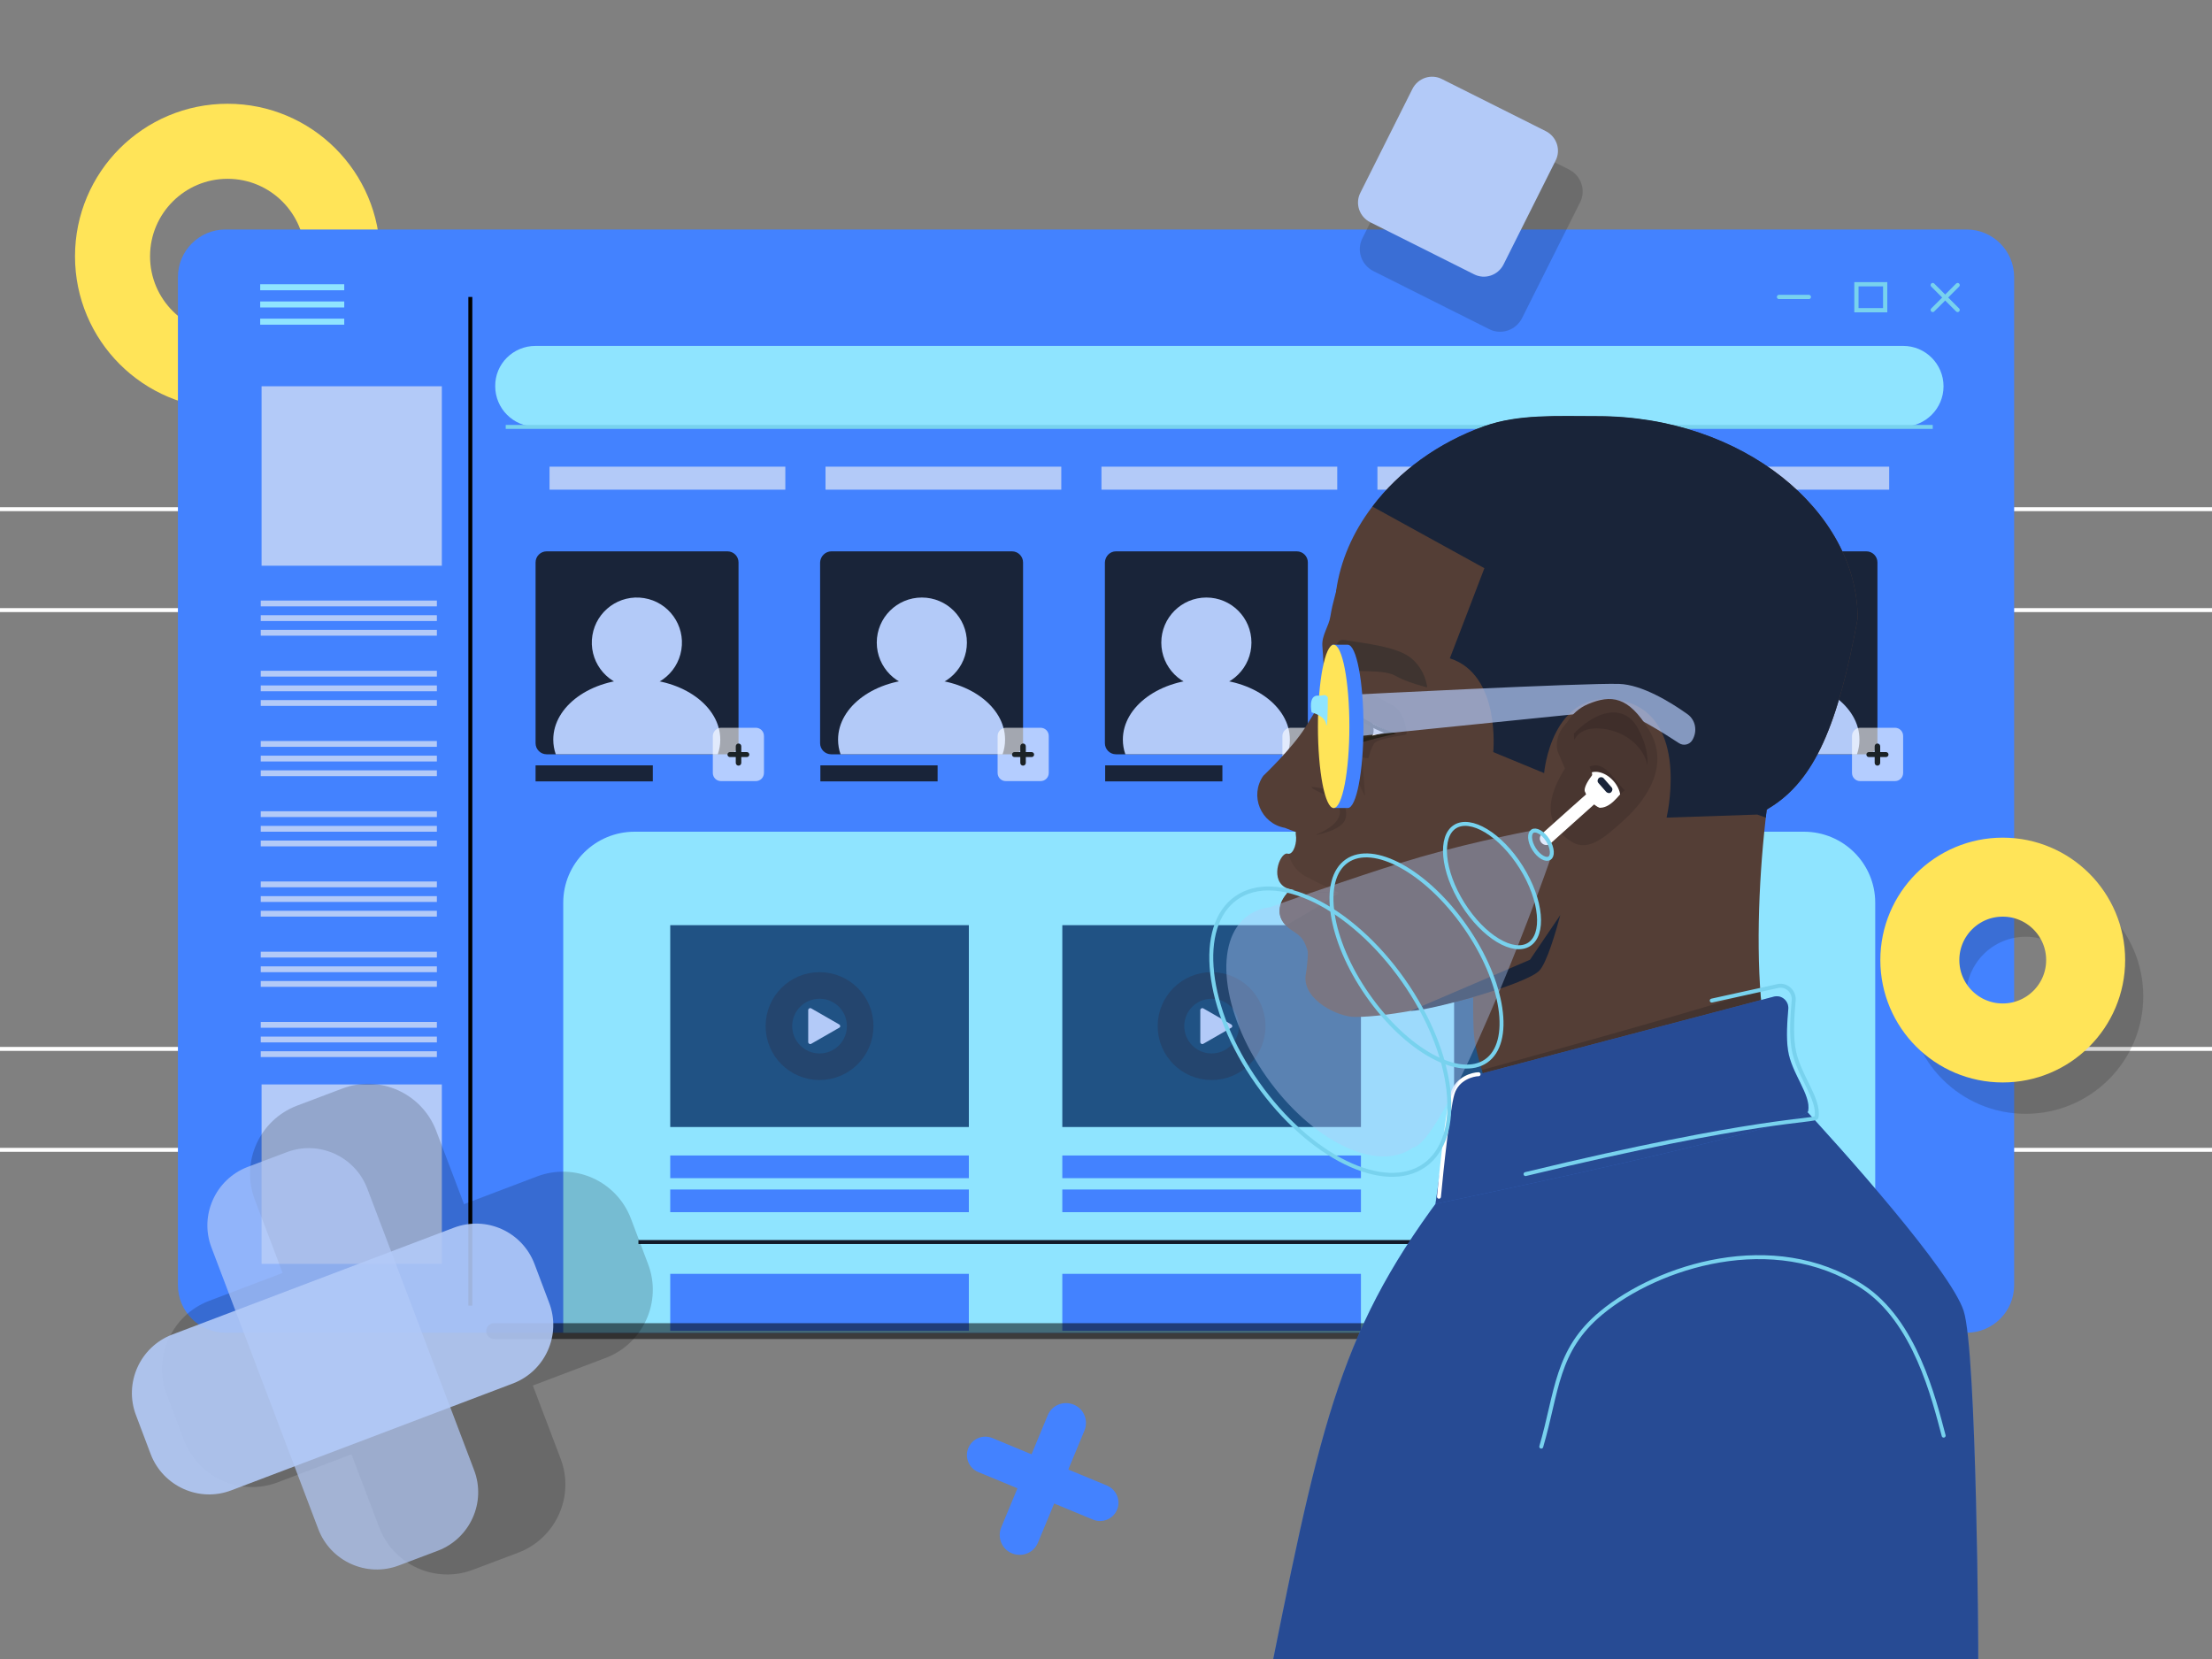 <svg width="140" height="105" viewBox="0 0 140 105" fill="none" xmlns="http://www.w3.org/2000/svg">
<rect x="0" y="0" width="140" height="105" fill="#808080" stroke="none"/>
<g clip-path="url(#clip0_27:380)">
<path d="M0 32.226H140.088" stroke="white" stroke-width="0.25" stroke-miterlimit="10"/>
<path d="M140.088 66.386H0" stroke="white" stroke-width="0.25" stroke-miterlimit="10"/>
<path d="M0 38.614H140.088" stroke="white" stroke-width="0.25" stroke-miterlimit="10"/>
<path d="M140.088 72.774H0" stroke="white" stroke-width="0.25" stroke-miterlimit="10"/>
<path d="M14.402 23.503C18.423 23.503 21.682 20.243 21.682 16.222C21.682 12.202 18.423 8.942 14.402 8.942C10.382 8.942 7.122 12.202 7.122 16.222C7.122 20.243 10.382 23.503 14.402 23.503Z" stroke="#FFE458" stroke-width="4.75"/>
<path d="M67.954 88.899C68.601 89.161 68.899 89.896 68.636 90.544L65.696 97.631C65.434 98.279 64.699 98.576 64.051 98.314C63.404 98.051 63.106 97.316 63.369 96.669L66.309 89.581C66.571 88.934 67.306 88.636 67.954 88.899Z" fill="#4382FF"/>
<path d="M70.701 95.549C70.456 96.144 69.773 96.424 69.178 96.179L61.916 93.169C61.321 92.924 61.041 92.241 61.286 91.646C61.531 91.051 62.214 90.771 62.809 91.016L70.071 94.026C70.666 94.289 70.946 94.971 70.701 95.549Z" fill="#4382FF"/>
<path d="M14.271 14.525H124.468C126.131 14.525 127.478 15.873 127.478 17.535V81.34C127.478 83.002 126.131 84.35 124.468 84.35H14.271C12.608 84.35 11.261 83.002 11.261 81.34V17.535C11.261 15.873 12.608 14.525 14.271 14.525Z" fill="#4382FF"/>
<path d="M29.768 18.795V82.635" stroke="black" stroke-width="0.25"/>
<path d="M33.898 21.892H120.453C121.87 21.892 123.008 23.047 123.008 24.448C123.008 25.865 121.853 27.003 120.453 27.003H33.898C32.48 27.003 31.343 25.848 31.343 24.448C31.325 23.03 32.48 21.892 33.898 21.892Z" fill="#8FE4FF"/>
<path d="M35.648 57.133C35.648 54.642 37.678 52.64 40.163 52.64H114.17C116.673 52.64 118.685 54.66 118.685 57.133V84.35H35.648V57.133Z" fill="#8FE4FF"/>
<path d="M21.788 17.99H16.468V18.371H21.788V17.99Z" fill="#8FE4FF"/>
<path d="M21.788 19.08H16.468V19.46H21.788V19.08Z" fill="#8FE4FF"/>
<path d="M21.788 20.169H16.468V20.55H21.788V20.169Z" fill="#8FE4FF"/>
<path d="M27.65 38.01H16.503V38.377H27.65V38.01Z" fill="#B3CAF8"/>
<path d="M27.65 38.937H16.503V39.305H27.65V38.937Z" fill="#B3CAF8"/>
<path d="M27.65 39.865H16.503V40.232H27.65V39.865Z" fill="#B3CAF8"/>
<path d="M27.65 42.455H16.503V42.822H27.65V42.455Z" fill="#B3CAF8"/>
<path d="M27.65 43.382H16.503V43.75H27.65V43.382Z" fill="#B3CAF8"/>
<path d="M27.65 44.31H16.503V44.677H27.65V44.31Z" fill="#B3CAF8"/>
<path d="M27.65 46.9H16.503V47.267H27.65V46.9Z" fill="#B3CAF8"/>
<path d="M27.65 47.827H16.503V48.195H27.65V47.827Z" fill="#B3CAF8"/>
<path d="M27.65 48.755H16.503V49.123H27.65V48.755Z" fill="#B3CAF8"/>
<path d="M27.65 51.345H16.503V51.712H27.65V51.345Z" fill="#B3CAF8"/>
<path d="M27.65 52.272H16.503V52.64H27.65V52.272Z" fill="#B3CAF8"/>
<path d="M27.65 53.2H16.503V53.567H27.65V53.2Z" fill="#B3CAF8"/>
<path d="M27.65 55.79H16.503V56.157H27.65V55.79Z" fill="#B3CAF8"/>
<path d="M27.65 56.718H16.503V57.085H27.65V56.718Z" fill="#B3CAF8"/>
<path d="M27.65 57.645H16.503V58.012H27.65V57.645Z" fill="#B3CAF8"/>
<path d="M27.65 60.235H16.503V60.602H27.65V60.235Z" fill="#B3CAF8"/>
<path d="M27.65 61.162H16.503V61.53H27.65V61.162Z" fill="#B3CAF8"/>
<path d="M27.65 62.09H16.503V62.457H27.65V62.09Z" fill="#B3CAF8"/>
<path d="M27.65 64.68H16.503V65.047H27.65V64.68Z" fill="#B3CAF8"/>
<path d="M27.65 65.607H16.503V65.975H27.65V65.607Z" fill="#B3CAF8"/>
<path d="M27.65 66.535H16.503V66.902H27.65V66.535Z" fill="#B3CAF8"/>
<path d="M27.965 68.635H16.555V79.992H27.965V68.635Z" fill="#B3CAF8"/>
<path d="M27.965 24.447H16.555V35.805H27.965V24.447Z" fill="#B3CAF8"/>
<path d="M123.9 18.043L122.325 19.617" stroke="#78D2EE" stroke-width="0.269" stroke-linecap="round"/>
<path d="M122.325 18.043L123.9 19.617" stroke="#78D2EE" stroke-width="0.269" stroke-linecap="round"/>
<path d="M119.315 17.99H117.495V19.635H119.315V17.99Z" stroke="#78D2EE" stroke-width="0.269" stroke-linecap="round"/>
<path d="M112.595 18.795H114.485" stroke="#78D2EE" stroke-width="0.269" stroke-linecap="round"/>
<path d="M32.008 27.02H122.325" stroke="#78D2EE" stroke-width="0.25"/>
<path d="M52.623 34.895H64.05C64.435 34.895 64.75 35.21 64.75 35.595V47.04C64.75 47.425 64.435 47.74 64.05 47.74H52.605C52.22 47.74 51.905 47.425 51.905 47.04V35.595C51.922 35.21 52.237 34.895 52.623 34.895Z" fill="#192439"/>
<path d="M59.342 48.44H51.922V49.455H59.342V48.44Z" fill="#192439"/>
<path d="M58.345 43.523C59.92 43.523 61.197 42.245 61.197 40.67C61.197 39.094 59.92 37.818 58.345 37.818C56.77 37.818 55.492 39.094 55.492 40.67C55.492 42.245 56.77 43.523 58.345 43.523Z" fill="#B3CAF8"/>
<path fill-rule="evenodd" clip-rule="evenodd" d="M63.455 47.74H53.2C53.095 47.443 53.042 47.127 53.042 46.812C53.042 44.695 55.405 42.98 58.328 42.98C61.25 42.98 63.612 44.695 63.612 46.812C63.612 47.127 63.56 47.443 63.455 47.74Z" fill="#B3CAF8"/>
<path d="M34.597 34.895H46.042C46.427 34.895 46.742 35.21 46.742 35.595V47.04C46.742 47.425 46.427 47.74 46.042 47.74H34.597C34.212 47.74 33.897 47.425 33.897 47.04V35.595C33.897 35.21 34.212 34.895 34.597 34.895Z" fill="#192439"/>
<path d="M41.317 48.44H33.897V49.455H41.317V48.44Z" fill="#192439"/>
<path d="M43.124 41.128C43.377 39.573 42.321 38.107 40.766 37.855C39.211 37.602 37.745 38.658 37.493 40.214C37.241 41.769 38.297 43.234 39.852 43.486C41.407 43.739 42.872 42.683 43.124 41.128Z" fill="#B3CAF8"/>
<path fill-rule="evenodd" clip-rule="evenodd" d="M45.43 47.74H35.175C35.07 47.443 35.017 47.127 35.017 46.812C35.017 44.695 37.38 42.98 40.303 42.98C43.225 42.98 45.587 44.695 45.587 46.812C45.587 47.127 45.535 47.443 45.43 47.74Z" fill="#B3CAF8"/>
<path d="M70.63 34.895H82.075C82.46 34.895 82.775 35.21 82.775 35.595V47.04C82.775 47.425 82.46 47.74 82.075 47.74H70.63C70.245 47.74 69.93 47.425 69.93 47.04V35.595C69.948 35.21 70.245 34.895 70.63 34.895Z" fill="#192439"/>
<path d="M77.367 48.44H69.947V49.455H77.367V48.44Z" fill="#192439"/>
<path d="M76.353 43.523C77.928 43.523 79.205 42.245 79.205 40.67C79.205 39.094 77.928 37.818 76.353 37.818C74.777 37.818 73.5 39.094 73.5 40.67C73.5 42.245 74.777 43.523 76.353 43.523Z" fill="#B3CAF8"/>
<path fill-rule="evenodd" clip-rule="evenodd" d="M81.48 47.74H71.225C71.12 47.443 71.067 47.127 71.067 46.812C71.067 44.695 73.43 42.98 76.353 42.98C79.275 42.98 81.638 44.695 81.638 46.812C81.638 47.127 81.585 47.443 81.48 47.74Z" fill="#B3CAF8"/>
<path d="M88.743 34.895H100.188C100.573 34.895 100.888 35.21 100.888 35.595V47.04C100.888 47.425 100.573 47.74 100.188 47.74H88.743C88.358 47.74 88.043 47.425 88.043 47.04V35.595C88.043 35.21 88.358 34.895 88.743 34.895Z" fill="#192439"/>
<path d="M95.463 48.44H88.043V49.455H95.463V48.44Z" fill="#192439"/>
<path d="M94.465 43.523C96.04 43.523 97.317 42.245 97.317 40.67C97.317 39.094 96.04 37.818 94.465 37.818C92.89 37.818 91.612 39.094 91.612 40.67C91.612 42.245 92.89 43.523 94.465 43.523Z" fill="#B3CAF8"/>
<path fill-rule="evenodd" clip-rule="evenodd" d="M99.593 47.74H89.338C89.233 47.443 89.18 47.127 89.18 46.812C89.18 44.695 91.543 42.98 94.465 42.98C97.388 42.98 99.75 44.695 99.75 46.812C99.75 47.127 99.68 47.443 99.593 47.74Z" fill="#B3CAF8"/>
<path d="M106.68 34.895H118.125C118.51 34.895 118.825 35.21 118.825 35.595V47.04C118.825 47.425 118.51 47.74 118.125 47.74H106.68C106.295 47.74 105.98 47.425 105.98 47.04V35.595C105.98 35.21 106.295 34.895 106.68 34.895Z" fill="#192439"/>
<path d="M113.4 48.44H105.98V49.455H113.4V48.44Z" fill="#192439"/>
<path d="M112.402 43.523C113.978 43.523 115.255 42.245 115.255 40.67C115.255 39.094 113.978 37.818 112.402 37.818C110.827 37.818 109.55 39.094 109.55 40.67C109.55 42.245 110.827 43.523 112.402 43.523Z" fill="#B3CAF8"/>
<path fill-rule="evenodd" clip-rule="evenodd" d="M117.53 47.74H107.275C107.17 47.443 107.117 47.127 107.117 46.812C107.117 44.695 109.48 42.98 112.402 42.98C115.325 42.98 117.687 44.695 117.687 46.812C117.687 47.127 117.635 47.443 117.53 47.74Z" fill="#B3CAF8"/>
<path d="M99.785 46.06H101.972C102.27 46.06 102.497 46.288 102.497 46.585V48.913C102.497 49.21 102.27 49.438 101.972 49.438H99.785C99.487 49.438 99.26 49.21 99.26 48.913V46.585C99.26 46.305 99.505 46.06 99.785 46.06Z" fill="white" fill-opacity="0.6"/>
<path d="M100.712 47.233C100.712 47.145 100.782 47.057 100.887 47.057C100.975 47.057 101.062 47.127 101.062 47.233V48.282C101.062 48.37 100.992 48.458 100.887 48.458C100.8 48.458 100.712 48.388 100.712 48.282V47.233Z" fill="#1B2226"/>
<path d="M101.412 47.6C101.5 47.6 101.57 47.67 101.57 47.758C101.57 47.845 101.5 47.915 101.412 47.915H100.327C100.24 47.915 100.17 47.845 100.17 47.758C100.17 47.67 100.24 47.6 100.327 47.6H101.412Z" fill="#1B2226"/>
<path d="M117.74 46.06H119.927C120.225 46.06 120.452 46.288 120.452 46.585V48.913C120.452 49.21 120.225 49.438 119.927 49.438H117.74C117.442 49.438 117.215 49.21 117.215 48.913V46.585C117.215 46.305 117.442 46.06 117.74 46.06Z" fill="white" fill-opacity="0.6"/>
<path d="M118.65 47.233C118.65 47.145 118.72 47.057 118.825 47.057C118.912 47.057 119 47.127 119 47.233V48.282C119 48.37 118.93 48.458 118.825 48.458C118.737 48.458 118.65 48.388 118.65 48.282V47.233Z" fill="#1B2226"/>
<path d="M119.367 47.6C119.455 47.6 119.525 47.67 119.525 47.758C119.525 47.845 119.455 47.915 119.367 47.915H118.283C118.195 47.915 118.125 47.845 118.125 47.758C118.125 47.67 118.195 47.6 118.283 47.6H119.367Z" fill="#1B2226"/>
<path d="M63.665 46.06H65.852C66.15 46.06 66.377 46.288 66.377 46.585V48.913C66.377 49.21 66.15 49.438 65.852 49.438H63.665C63.367 49.438 63.14 49.21 63.14 48.913V46.585C63.14 46.305 63.367 46.06 63.665 46.06Z" fill="white" fill-opacity="0.6"/>
<path d="M64.575 47.233C64.575 47.145 64.645 47.057 64.75 47.057C64.838 47.057 64.925 47.127 64.925 47.233V48.282C64.925 48.37 64.855 48.458 64.75 48.458C64.662 48.458 64.575 48.388 64.575 48.282V47.233Z" fill="#1B2226"/>
<path d="M65.293 47.6C65.38 47.6 65.45 47.67 65.45 47.758C65.45 47.845 65.38 47.915 65.293 47.915H64.207C64.12 47.915 64.05 47.845 64.05 47.758C64.05 47.67 64.12 47.6 64.207 47.6H65.293Z" fill="#1B2226"/>
<path d="M45.64 46.06H47.827C48.125 46.06 48.352 46.288 48.352 46.585V48.913C48.352 49.21 48.125 49.438 47.827 49.438H45.64C45.342 49.438 45.115 49.21 45.115 48.913V46.585C45.115 46.305 45.36 46.06 45.64 46.06Z" fill="white" fill-opacity="0.6"/>
<path d="M46.568 47.233C46.568 47.145 46.638 47.057 46.742 47.057C46.83 47.057 46.917 47.127 46.917 47.233V48.282C46.917 48.37 46.847 48.458 46.742 48.458C46.655 48.458 46.568 48.388 46.568 48.282V47.233Z" fill="#1B2226"/>
<path d="M47.267 47.6C47.355 47.6 47.425 47.67 47.425 47.758C47.425 47.845 47.355 47.915 47.267 47.915H46.2C46.112 47.915 46.042 47.845 46.042 47.758C46.042 47.67 46.112 47.6 46.2 47.6H47.267Z" fill="#1B2226"/>
<path d="M81.69 46.06H83.877C84.175 46.06 84.402 46.288 84.402 46.585V48.913C84.402 49.21 84.175 49.438 83.877 49.438H81.69C81.392 49.438 81.165 49.21 81.165 48.913V46.585C81.165 46.305 81.392 46.06 81.69 46.06Z" fill="white" fill-opacity="0.6"/>
<path d="M82.6 47.233C82.6 47.145 82.67 47.057 82.775 47.057C82.862 47.057 82.95 47.127 82.95 47.233V48.282C82.95 48.37 82.88 48.458 82.775 48.458C82.688 48.458 82.6 48.388 82.6 48.282V47.233Z" fill="#1B2226"/>
<path d="M83.317 47.6C83.405 47.6 83.475 47.67 83.475 47.758C83.475 47.845 83.405 47.915 83.317 47.915H82.233C82.145 47.915 82.075 47.845 82.075 47.758C82.075 47.67 82.145 47.6 82.233 47.6H83.317Z" fill="#1B2226"/>
<path d="M61.32 58.555H42.42V71.33H61.32V58.555Z" fill="#205284"/>
<path d="M86.135 58.555H67.235V71.33H86.135V58.555Z" fill="#205284"/>
<path d="M110.932 58.555H92.032V71.33H110.932V58.555Z" fill="#205284"/>
<path d="M61.32 73.132H42.42V74.567H61.32V73.132Z" fill="#4382FF"/>
<path d="M86.135 73.132H67.235V74.567H86.135V73.132Z" fill="#4382FF"/>
<path d="M110.932 73.132H92.032V74.567H110.932V73.132Z" fill="#4382FF"/>
<path d="M61.32 75.285H42.42V76.72H61.32V75.285Z" fill="#4382FF"/>
<path d="M86.135 75.285H67.235V76.72H86.135V75.285Z" fill="#4382FF"/>
<path d="M110.932 75.285H92.032V76.72H110.932V75.285Z" fill="#4382FF"/>
<path d="M61.32 80.623H42.42V84.228H61.32V80.623Z" fill="#4382FF"/>
<path d="M86.135 80.623H67.235V84.228H86.135V80.623Z" fill="#4382FF"/>
<path d="M110.932 80.623H92.032V84.228H110.932V80.623Z" fill="#4382FF"/>
<path d="M40.407 78.61H113.925" stroke="#121A2A" stroke-width="0.25"/>
<path d="M51.87 67.515C53.291 67.515 54.443 66.363 54.443 64.942C54.443 63.522 53.291 62.37 51.87 62.37C50.45 62.37 49.298 63.522 49.298 64.942C49.298 66.363 50.45 67.515 51.87 67.515Z" stroke="#283959" stroke-opacity="0.5" stroke-width="1.681"/>
<path d="M53.113 64.838C53.2 64.89 53.2 65.013 53.113 65.047L51.345 66.062C51.258 66.115 51.153 66.045 51.153 65.957V63.928C51.153 63.84 51.258 63.77 51.345 63.822L53.113 64.838Z" fill="#B3CAF8"/>
<path d="M101.483 67.532C102.903 67.532 104.055 66.381 104.055 64.96C104.055 63.539 102.903 62.388 101.483 62.388C100.062 62.388 98.91 63.539 98.91 64.96C98.91 66.381 100.062 67.532 101.483 67.532Z" stroke="#283959" stroke-opacity="0.5" stroke-width="1.681"/>
<path d="M102.725 64.838C102.813 64.89 102.813 65.013 102.725 65.047L100.958 66.062C100.87 66.115 100.765 66.045 100.765 65.957V63.928C100.765 63.84 100.87 63.77 100.958 63.822L102.725 64.838Z" fill="#B3CAF8"/>
<path d="M76.685 67.515C78.106 67.515 79.257 66.363 79.257 64.942C79.257 63.522 78.106 62.37 76.685 62.37C75.264 62.37 74.112 63.522 74.112 64.942C74.112 66.363 75.264 67.515 76.685 67.515Z" stroke="#283959" stroke-opacity="0.5" stroke-width="1.681"/>
<path d="M77.928 64.838C78.015 64.89 78.015 65.013 77.928 65.047L76.16 66.062C76.073 66.115 75.968 66.045 75.968 65.957V63.928C75.968 63.84 76.073 63.77 76.16 63.822L77.928 64.838Z" fill="#B3CAF8"/>
<path d="M31.273 84.245H123.043" stroke="black" stroke-opacity="0.53" stroke-miterlimit="10" stroke-linecap="round"/>
<path d="M102.103 29.536H87.18V30.992H102.103V29.536Z" fill="#B3CAF8"/>
<path d="M119.569 29.536H104.646V30.992H119.569V29.536Z" fill="#B3CAF8"/>
<path d="M49.704 29.536H34.781V30.992H49.704V29.536Z" fill="#B3CAF8"/>
<path d="M67.17 29.536H52.248V30.992H67.17V29.536Z" fill="#B3CAF8"/>
<path d="M84.636 29.536H69.713V30.992H84.636V29.536Z" fill="#B3CAF8"/>
<path opacity="0.89" d="M91.985 7.059L99.3 10.726C100.08 11.116 100.392 12.053 100.002 12.813L96.335 20.128C95.945 20.908 95.008 21.22 94.248 20.83L86.933 17.163C86.153 16.773 85.841 15.836 86.231 15.076L89.898 7.761C90.288 6.981 91.224 6.669 91.985 7.059Z" fill="#151515" fill-opacity="0.2"/>
<path d="M91.263 5.005L97.825 8.295C98.525 8.645 98.805 9.485 98.455 10.168L95.165 16.73C94.815 17.43 93.975 17.71 93.293 17.36L86.73 14.07C86.03 13.72 85.75 12.88 86.1 12.197L89.39 5.635C89.74 4.935 90.58 4.655 91.263 5.005Z" fill="#B3CAF8"/>
<path d="M117.574 39.148C116.332 45.867 114.862 49.403 111.957 51.153C111.904 51.188 111.869 51.205 111.817 51.24C111.624 51.345 111.432 51.45 111.222 51.555C109.507 52.36 107.337 52.675 104.519 52.727C104.204 52.727 103.907 52.727 103.574 52.727C101.789 52.727 99.969 52.447 98.184 51.958C94.509 50.925 91.044 48.947 88.524 46.532C88.454 46.48 88.402 46.41 88.332 46.358C88.279 46.305 88.244 46.27 88.192 46.218C88.139 46.182 88.104 46.13 88.069 46.095C88.052 46.078 88.052 46.078 88.034 46.06C87.964 45.99 87.894 45.92 87.824 45.833C87.702 45.71 87.579 45.57 87.474 45.447C87.107 45.028 86.774 44.608 86.477 44.188C86.074 43.627 85.724 43.05 85.444 42.455C85.147 41.843 84.902 41.23 84.744 40.6C84.569 39.953 84.482 39.322 84.482 38.675C84.482 38.237 84.517 37.818 84.569 37.38C84.832 35.508 85.619 33.688 86.844 32.078C88.524 29.855 90.992 28.035 93.932 26.985C96.102 26.215 98.517 26.355 101.089 26.355C110.277 26.337 117.574 32.34 117.574 39.148Z" fill="#543E36"/>
<path d="M83.274 59.097C82.644 54.11 84.202 47.005 83.694 40.88C83.642 40.215 84.114 39.62 84.202 39.008C84.359 38.028 84.587 37.485 84.744 36.697L105.289 42.053C105.132 47.04 103.599 59.121 102.234 60.189C101.184 61.011 90.327 64.365 85.742 64.365C84.727 64.365 82.504 63.333 82.627 61.792C82.662 61.425 82.784 61.093 82.959 60.795C83.239 60.27 83.362 59.675 83.274 59.097Z" fill="#543E36"/>
<path d="M113.374 69.58C110.452 66.85 111.134 53.987 112.342 47.915H100.179L93.267 62.002C93.267 62.002 93.197 63.525 93.267 65.153C93.337 67.112 94.422 68.81 94.229 70.403C93.967 72.677 94.037 75.442 93.617 75.968L113.374 69.58Z" fill="#543E36"/>
<path d="M79.952 49.105C79.952 49.105 81.737 47.407 82.577 46.095C83.732 44.275 84.23 43.338 84.23 43.338L85.697 54.07L81.317 52.395C79.795 52.115 79.077 50.365 79.952 49.105Z" fill="#543E36"/>
<path d="M85.059 56.98C84.674 56.91 84.132 56.822 83.572 56.7C83.117 56.595 82.662 56.49 82.277 56.385C82.242 56.367 82.224 56.367 82.189 56.35C82.154 56.333 82.119 56.333 82.067 56.315C81.787 56.227 81.577 56.123 81.437 56.035C80.649 55.597 81.244 54.093 81.542 54.04C81.892 54.057 82.102 53.288 82.014 52.833C81.962 52.587 82.172 52.43 82.172 52.43L83.729 53.182L83.869 53.252L84.867 53.742L85.007 56L85.059 56.98Z" fill="#543E36"/>
<path d="M85.427 55.895L82.679 61.547C82.732 60.97 82.819 60.34 82.749 60.13C82.627 59.815 82.539 59.377 81.979 59.028C81.192 58.538 80.492 57.855 81.454 56.542C81.507 56.472 81.577 56.438 81.682 56.385C81.699 56.385 81.734 56.367 81.752 56.35C81.752 56.35 81.769 56.35 81.787 56.333C82.119 56.21 82.609 56.123 83.152 56.07C83.239 56.07 83.309 56.053 83.397 56.053C83.799 56.017 84.202 56 84.569 55.965C84.884 55.965 85.182 55.93 85.427 55.895Z" fill="#543E36"/>
<path fill-rule="evenodd" clip-rule="evenodd" d="M117.574 39.148C116.332 45.867 114.862 49.403 111.957 51.153C111.904 51.188 111.869 51.205 111.817 51.24C111.817 51.292 111.799 51.345 111.799 51.398C111.782 51.52 111.764 51.625 111.764 51.748L111.222 51.555L105.482 51.748C105.622 51.117 106.829 45.097 102.472 44.31C98.184 43.54 97.729 48.93 97.729 48.93L94.509 47.6C94.509 47.6 94.999 42.7 91.762 41.667L92.864 38.797L93.949 35.962L86.862 32.06C88.542 29.837 91.009 28.017 93.949 26.968C96.119 26.198 98.534 26.337 101.107 26.337C110.277 26.337 117.574 32.34 117.574 39.148Z" fill="#192439"/>
<path d="M111.778 63.994L93.91 68.145L93.782 67.724C93.782 67.724 109.225 63.519 111.398 62.604C111.438 63.779 111.778 63.994 111.778 63.994Z" fill="#090E17" fill-opacity="0.2"/>
<path d="M124.277 82.95C123.437 80.43 116.804 72.957 113.427 69.335C106.304 71.435 92.427 74.13 92.427 74.13C85.199 83.3 83.834 88.795 80.579 105.035H125.204C125.222 105.035 125.117 85.47 124.277 82.95Z" fill="#4382FF"/>
<path d="M124.277 82.95C123.437 80.43 116.804 72.957 113.427 69.335C106.304 71.435 92.427 74.13 92.427 74.13C85.199 83.3 83.834 88.795 80.579 105.035H125.204C125.222 105.035 125.117 85.47 124.277 82.95Z" fill="black" fill-opacity="0.42"/>
<path d="M91.797 69.493C91.902 68.845 92.374 68.302 93.022 68.145L112.237 63.087C112.744 62.93 113.234 63.35 113.182 63.875C113.112 64.645 113.042 65.66 113.164 66.465C113.374 67.935 114.634 69.282 114.442 70.315C114.249 71.347 90.852 76.195 90.852 76.195L91.797 69.493Z" fill="#4382FF"/>
<path d="M91.797 69.493C91.902 68.845 92.374 68.302 93.022 68.145L112.237 63.087C112.744 62.93 113.234 63.35 113.182 63.875C113.112 64.645 113.042 65.66 113.164 66.465C113.374 67.935 114.634 69.282 114.442 70.315C114.249 71.347 90.852 76.195 90.852 76.195L91.797 69.493Z" fill="black" fill-opacity="0.42"/>
<path d="M108.338 63.329L112.44 62.426C113.022 62.245 113.584 62.727 113.524 63.329C113.444 64.213 113.363 65.377 113.504 66.3C113.745 67.987 115.19 69.533 114.969 70.717C114.92 70.98 111.424 70.717 96.552 74.309" stroke="#78D2EE" stroke-width="0.25" stroke-linecap="round"/>
<path d="M84.604 42.123C84.604 42.123 84.202 40.337 85.129 40.513C86.057 40.688 88.402 40.88 89.329 41.667C90.257 42.455 90.327 43.505 90.327 43.505C90.327 43.505 89.067 43.208 88.279 42.752C87.369 42.245 84.709 42.718 84.604 42.123Z" fill="#2A2A2A" fill-opacity="0.5"/>
<path d="M93.581 67.99C93.235 67.99 92.221 68.237 91.931 69.223C91.64 70.21 91.238 73.98 91.074 75.742" stroke="white" stroke-width="0.25" stroke-linecap="round"/>
<path d="M83.015 49.805C82.98 49.963 83.872 50.243 84.275 50.54C85.01 51.083 85.237 52.01 83.26 52.85C83.26 52.85 84.572 52.64 85.027 52.063C85.482 51.485 85.132 49.945 83.015 49.805Z" fill="#493630"/>
<path opacity="0.5" d="M85.865 45.185C84.115 46.165 86.389 50.383 86.389 50.383C86.389 50.383 86.32 48.703 86.127 47.46C86.04 46.97 85.812 46.305 85.865 45.185Z" fill="#44322D"/>
<path d="M86.932 43.995C86.459 43.785 85.882 44.712 85.882 44.712C85.882 44.712 86.354 46.148 86.372 46.462C86.389 46.9 85.619 47.32 85.619 47.32C85.619 47.32 85.742 47.477 85.882 47.653C86.144 48.002 86.634 48.09 87.002 47.845L89.032 46.445C89.032 46.445 89.014 45.483 88.402 44.818C88.262 44.678 87.299 44.17 86.932 43.995Z" fill="#493630"/>
<path d="M87.982 46.392C87.352 45.955 85.847 44.765 85.847 44.765C85.847 44.765 86.407 45.605 86.425 46.13C86.442 46.83 85.865 47.477 85.865 47.477C85.865 47.477 87.772 46.498 87.982 46.392Z" fill="#FFF5EA"/>
<path d="M86.914 46.428C87.037 45.955 86.634 45.133 86.319 44.748C85.549 45.78 85.532 46.358 85.847 47.513C86.197 47.267 86.774 46.9 86.914 46.428Z" fill="#30281D"/>
<path d="M86.057 45.22C86.442 45.867 86.407 46.62 85.742 46.935C85.62 46.672 85.532 45.955 86.057 45.22Z" fill="#282218"/>
<path d="M86.354 44.24C86.109 44.415 85.654 44.782 85.654 45.167L87.982 46.375L88.052 46.008L86.354 44.24Z" fill="#493630"/>
<path d="M85.759 47.583C85.759 47.583 85.462 47.127 85.549 47.145C85.637 47.163 87.982 46.392 87.982 46.392L88.262 46.602L85.759 47.583Z" fill="#493630"/>
<path d="M85.462 47.093C85.567 46.883 86.722 46.585 87.597 46.375C86.915 46.148 85.725 45.395 85.55 45.15C85.34 44.835 85.427 44.328 85.445 44.328C85.55 44.328 85.532 44.765 85.725 45.045C85.847 45.22 87.107 46.008 88.017 46.305L88.367 46.428L88 46.515C86.932 46.76 85.742 47.075 85.637 47.215C85.55 47.373 85.515 47.513 85.532 47.513C85.567 47.53 85.305 47.373 85.462 47.093Z" fill="#282218"/>
<path d="M89.207 46.48C89.207 46.48 87.23 46.708 86.984 47.04C86.74 47.373 86.582 48.108 86.582 48.108L87.719 48.388L89.207 46.48Z" fill="#543E36"/>
<path opacity="0.7" d="M102.475 43.285C100.264 43.215 85.545 43.971 85.545 43.971V46.637L102.268 44.939C103.259 45.112 105.31 46.405 106.266 47.035C106.546 47.219 106.925 47.139 107.101 46.855C107.447 46.298 107.329 45.573 106.794 45.194C105.73 44.439 103.929 43.331 102.475 43.285Z" fill="#B3CAF8"/>
<path d="M102.587 47.776C102.097 46.498 100.452 46.988 99.542 47.513L99.402 49.158C99.034 48.773 98.789 47.076 99.104 46.218L100.872 44.836L103.059 45.028C103.532 45.676 105.107 47.041 104.337 49.001C103.934 50.051 102.184 51.801 100.854 52.431C101.659 51.416 103.094 49.053 102.587 47.776Z" fill="#3F2E2A"/>
<path d="M102.237 47.723C101.589 46.831 100.382 46.638 99.559 47.058L99.717 50.016L98.579 51.258L99.979 53.008L101.257 52.623L103.129 50.523C103.287 49.701 102.884 48.616 102.237 47.723Z" fill="#3F2E2A"/>
<path d="M99.647 49.316C99.647 49.316 100.242 48.563 100.802 48.458C102.08 48.196 102.675 50.891 103.672 50.068C105.177 48.826 103.795 46.323 101.327 46.113C98.492 45.868 99.647 49.316 99.647 49.316Z" fill="#493630"/>
<path d="M98.58 47.548L99.91 50.663C100.312 49.386 99.245 46.761 99.752 45.308C98.177 46.236 98.58 47.548 98.58 47.548Z" fill="#493630"/>
<path d="M104.355 46.183C103.06 44.066 101.975 43.943 100.487 44.573C99.42 45.028 98.772 46.131 98.667 47.286L98.632 47.688C100.242 45.168 102.64 44.171 103.672 46.113C105.212 48.983 103.497 50.558 102.062 50.996C100.82 51.381 99.98 50.033 99.175 48.441C97.827 50.488 97.67 52.168 99.49 53.288C100.575 53.953 101.677 52.886 102.745 51.941C104.39 50.453 105.667 48.318 104.355 46.183Z" fill="#493630"/>
<path d="M102.316 51.089C102.712 50.734 102.619 49.986 102.108 49.418C101.598 48.85 100.864 48.678 100.468 49.033C100.073 49.388 100.166 50.136 100.676 50.704C101.187 51.272 101.921 51.445 102.316 51.089Z" fill="white"/>
<path d="M101.344 49.963C101.502 50.138 101.484 50.383 101.309 50.541L98.142 53.376C97.967 53.533 97.722 53.516 97.564 53.341C97.407 53.166 97.424 52.921 97.599 52.763L100.767 49.928C100.924 49.771 101.187 49.788 101.344 49.963Z" fill="white"/>
<path d="M101.502 49.263L101.992 49.823C102.08 49.911 102.062 50.051 101.975 50.138C101.887 50.226 101.747 50.208 101.66 50.121L101.17 49.561C101.082 49.473 101.1 49.333 101.187 49.246C101.292 49.158 101.432 49.176 101.502 49.263Z" fill="#192439"/>
<path d="M100.382 50.261C100.382 50.261 100.015 50.051 100.75 49.088C100.96 48.826 99.437 46.673 99.437 46.673C99.262 46.866 99.717 48.773 99.332 49.403C98.947 50.033 99.105 50.646 99.56 50.978L100.382 50.261Z" fill="#493630"/>
<path d="M102.587 50.226C102.324 50.488 101.677 51.451 100.819 51.013C100.819 51.013 101.397 51.783 102.044 51.818C103.339 51.888 104.214 48.913 104.214 48.913C103.602 49.508 102.849 49.963 102.587 50.226Z" fill="#493630"/>
<path d="M86.296 45.974C86.296 48.828 85.85 51.141 85.301 51.141C85.122 51.141 84.37 51.141 84.37 51.141C84.069 50.253 84.306 47.901 84.306 45.974C84.306 44.575 84.132 41.738 84.306 40.807C84.306 40.807 85.021 40.807 85.301 40.807C85.85 40.807 86.296 43.12 86.296 45.974Z" fill="#4382FF"/>
<path d="M84.409 51.141C84.958 51.141 85.404 48.828 85.404 45.974C85.404 43.121 84.958 40.807 84.409 40.807C83.859 40.807 83.413 43.121 83.413 45.974C83.413 48.828 83.859 51.141 84.409 51.141Z" fill="#FFE458"/>
<path d="M83.433 44.026C83.822 44.052 83.841 43.881 84.039 44.133C84.039 44.902 84.016 46.313 83.923 45.802C83.83 45.291 83.013 45.087 83.013 45.087C83.013 45.087 82.77 43.983 83.433 44.026Z" fill="#8FE4FF"/>
<path d="M84.692 56.542C84.482 56.525 84.062 56.472 83.572 56.438C83.169 56.403 81.717 56.42 81.297 56.14C80.352 55.528 81.087 53.83 81.524 54.04C81.524 54.04 81.524 54.04 81.524 54.023C81.542 54.023 81.542 54.023 81.542 54.04C81.664 54.513 81.979 55.125 82.644 55.475C82.942 55.633 83.257 55.79 83.554 55.93C83.642 55.965 83.712 56.017 83.799 56.053C84.184 56.245 84.517 56.403 84.692 56.49C84.727 56.525 84.727 56.542 84.692 56.542Z" fill="#5B433B"/>
<path d="M83.869 57.068C84.009 56.962 84.692 56.56 84.692 56.56L81.769 56.35C81.629 56.403 81.524 56.472 81.454 56.542C80.719 57.383 80.964 58.117 81.384 58.572C81.384 58.555 83.292 57.505 83.869 57.068Z" fill="#5B433B"/>
<path d="M96.833 60.745L89.285 63.98C90.431 63.98 96.49 62.339 97.406 61.453C97.9 60.975 98.495 58.881 98.754 57.915L96.833 60.745Z" fill="#192439"/>
<path opacity="0.4" fill-rule="evenodd" clip-rule="evenodd" d="M98.172 54.235C95.956 60.578 91.126 72.403 89.428 72.63C89.428 72.63 89.428 72.629 89.428 72.629C89.413 72.64 89.398 72.65 89.384 72.661C87.148 74.235 83.013 72.214 80.148 68.145C77.283 64.078 76.773 59.503 79.008 57.929C79.408 57.648 79.868 57.481 80.37 57.421C82.537 56.65 87.153 55.032 89.923 54.235C93.61 53.174 97.153 52.531 97.153 52.531C97.153 52.531 97.76 52.803 97.976 53.139C98.212 53.504 98.172 54.235 98.172 54.235Z" fill="#B3CAF8"/>
<path d="M96.279 54.888C96.933 55.93 97.309 57.003 97.391 57.893C97.475 58.789 97.26 59.471 96.772 59.778C96.284 60.084 95.576 59.981 94.805 59.516C94.039 59.055 93.236 58.25 92.583 57.209C91.929 56.168 91.553 55.095 91.471 54.204C91.388 53.309 91.602 52.626 92.09 52.319C92.578 52.013 93.286 52.117 94.057 52.581C94.823 53.042 95.626 53.847 96.279 54.888Z" stroke="#78D2EE" stroke-width="0.25"/>
<path d="M92.746 58.666C93.972 60.424 94.726 62.258 94.957 63.8C95.19 65.347 94.893 66.57 94.061 67.149C93.229 67.729 91.98 67.585 90.609 66.831C89.243 66.08 87.783 64.737 86.558 62.979C85.332 61.22 84.578 59.386 84.347 57.845C84.114 56.297 84.41 55.075 85.243 54.495C86.075 53.915 87.324 54.06 88.695 54.814C90.061 55.565 91.521 56.908 92.746 58.666Z" stroke="#78D2EE" stroke-width="0.25"/>
<path d="M88.813 62.044C90.465 64.39 91.436 66.878 91.673 69.002C91.91 71.13 91.411 72.87 90.154 73.754C88.898 74.639 87.092 74.524 85.168 73.583C83.248 72.645 81.232 70.892 79.58 68.546C77.927 66.2 76.957 63.711 76.72 61.587C76.482 59.46 76.982 57.72 78.239 56.835C79.495 55.95 81.301 56.066 83.224 57.006C85.144 57.945 87.16 59.697 88.813 62.044Z" stroke="#78D2EE" stroke-width="0.25"/>
<path d="M97.966 53.187C98.121 53.434 98.204 53.688 98.216 53.897C98.229 54.11 98.168 54.253 98.067 54.317C97.965 54.381 97.809 54.373 97.623 54.269C97.44 54.167 97.247 53.982 97.092 53.736C96.937 53.489 96.854 53.234 96.842 53.025C96.83 52.812 96.89 52.669 96.992 52.605C97.094 52.541 97.249 52.549 97.435 52.653C97.618 52.755 97.811 52.94 97.966 53.187Z" stroke="#78D2EE" stroke-width="0.25"/>
<path d="M123.017 90.863C122.393 88.522 121.208 83.584 117.843 81.412C112.239 77.794 104.947 80.114 101.35 83.091C98.472 85.473 98.565 88.085 97.548 91.559" stroke="#78D2EE" stroke-width="0.25" stroke-linecap="round"/>
<path opacity="0.89" fill-rule="evenodd" clip-rule="evenodd" d="M128.208 59.288C126.128 59.288 124.442 60.974 124.442 63.054C124.442 65.134 126.128 66.82 128.208 66.82C130.288 66.82 131.974 65.134 131.974 63.054C131.974 60.974 130.288 59.288 128.208 59.288ZM120.767 63.054C120.767 58.945 124.099 55.613 128.208 55.613C132.317 55.613 135.649 58.945 135.649 63.054C135.649 67.163 132.317 70.495 128.208 70.495C124.099 70.495 120.767 67.163 120.767 63.054Z" fill="#151515" fill-opacity="0.2"/>
<path d="M126.756 66.01C129.653 66.01 132.003 63.661 132.003 60.763C132.003 57.865 129.653 55.516 126.756 55.516C123.858 55.516 121.509 57.865 121.509 60.763C121.509 63.661 123.858 66.01 126.756 66.01Z" stroke="#FFE458" stroke-width="5"/>
<path opacity="0.89" fill-rule="evenodd" clip-rule="evenodd" d="M21.661 68.897L18.791 69.981C16.42 70.888 15.219 73.553 16.127 75.924L17.889 80.568L13.228 82.336C10.857 83.244 9.656 85.908 10.564 88.28L11.647 91.149C12.555 93.521 15.219 94.722 17.591 93.814L22.245 92.048L24.003 96.683C24.911 99.055 27.575 100.255 29.947 99.347L32.816 98.264C35.188 97.356 36.388 94.692 35.481 92.32L33.725 87.692L38.35 85.938C40.721 85.03 41.922 82.366 41.014 79.994L39.931 77.125C39.023 74.753 36.388 73.553 33.987 74.46L29.369 76.213L27.605 71.562C26.697 69.19 24.032 67.99 21.661 68.897Z" fill="black" fill-opacity="0.2"/>
<path opacity="0.7" d="M15.673 73.857L18.137 72.927C20.174 72.147 22.462 73.178 23.242 75.215L30.005 93.041C30.785 95.078 29.754 97.366 27.717 98.145L25.253 99.076C23.216 99.855 20.928 98.824 20.149 96.788L13.385 78.961C12.606 76.924 13.637 74.636 15.673 73.857Z" fill="#B3CAF8"/>
<path opacity="0.89" d="M33.827 79.992L34.757 82.456C35.537 84.493 34.506 86.781 32.469 87.56L14.643 94.324C12.606 95.103 10.318 94.072 9.538 92.036L8.608 89.572C7.829 87.535 8.86 85.247 10.896 84.467L28.723 77.704C30.785 76.924 33.047 77.955 33.827 79.992Z" fill="#B3CAF8"/>
</g>
<defs>
<clipPath id="clip0_27:380">
<rect width="140" height="105" fill="white"/>
</clipPath>
</defs>
</svg>

